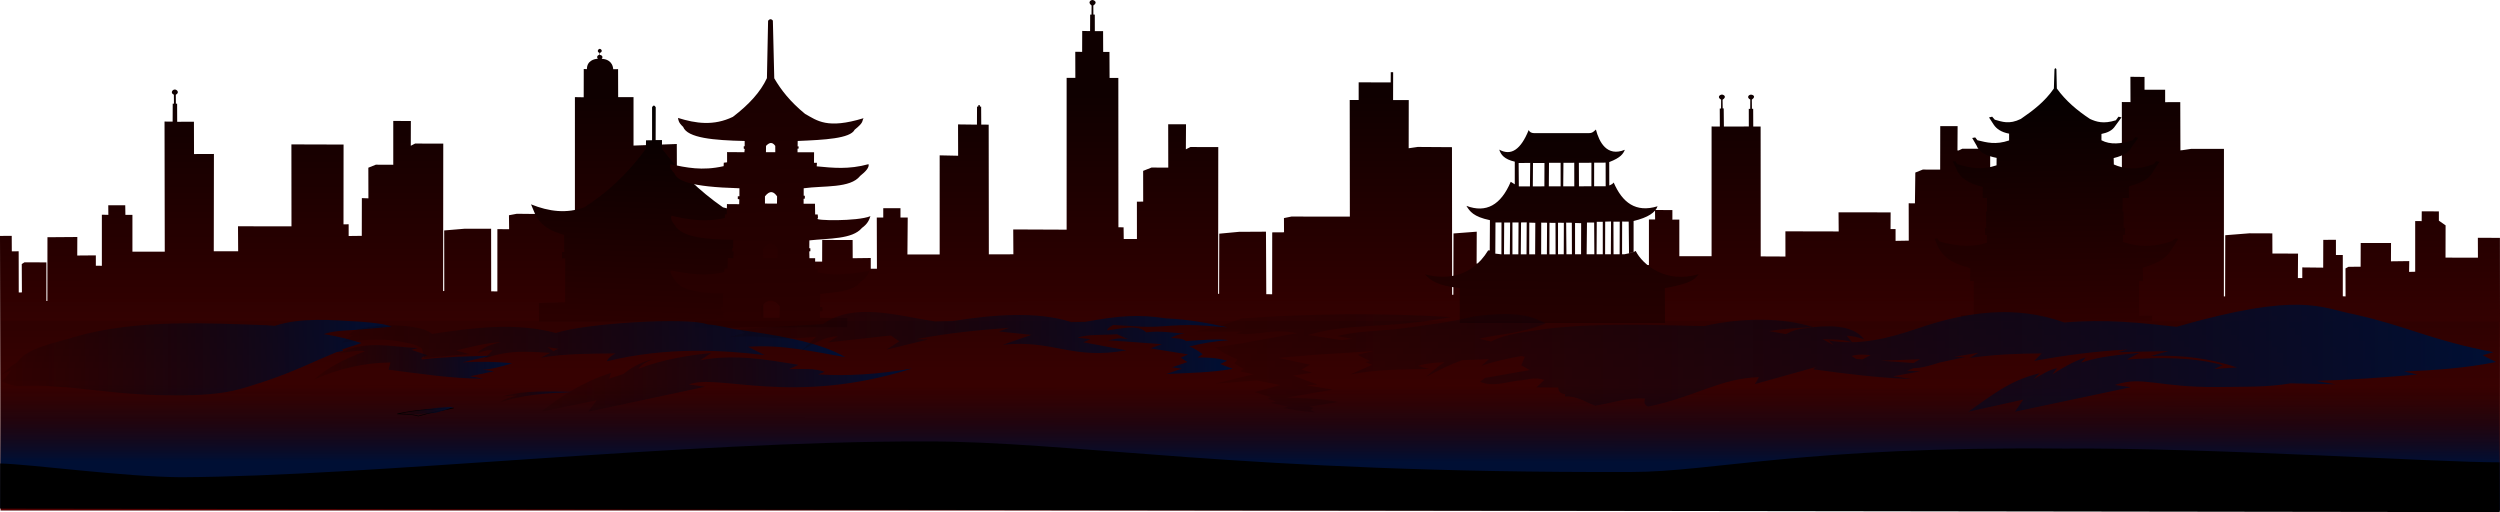 <?xml version="1.0" encoding="UTF-8" standalone="no"?>
<!-- Created with Inkscape (http://www.inkscape.org/) -->

<svg
   xmlns:osb="http://www.openswatchbook.org/uri/2009/osb"
   xmlns:dc="http://purl.org/dc/elements/1.1/"
   xmlns:cc="http://creativecommons.org/ns#"
   xmlns:rdf="http://www.w3.org/1999/02/22-rdf-syntax-ns#"
   xmlns:svg="http://www.w3.org/2000/svg"
   xmlns="http://www.w3.org/2000/svg"
   xmlns:xlink="http://www.w3.org/1999/xlink"
   xmlns:sodipodi="http://sodipodi.sourceforge.net/DTD/sodipodi-0.dtd"
   xmlns:inkscape="http://www.inkscape.org/namespaces/inkscape"
   width="1082.241mm"
   height="221.71mm"
   viewBox="0 0 1082.241 221.71"
   version="1.1"
   id="svg1533"
   inkscape:version="0.92.4 5da689c313, 2019-01-14"
   sodipodi:docname="foreground.01.svg"
   inkscape:export-filename="/home/james/dev/a-d.github.io/2020/images/foreground.01.png"
   inkscape:export-xdpi="100.13"
   inkscape:export-ydpi="100.13">
  <defs
     id="defs1527">
    <linearGradient
       inkscape:collect="always"
       id="linearGradient7112">
      <stop
         style="stop-color:#0c0000;stop-opacity:0.125"
         offset="0"
         id="stop7108" />
      <stop
         style="stop-color:#000f34;stop-opacity:1"
         offset="1"
         id="stop7110" />
    </linearGradient>
    <linearGradient
       id="linearGradient7094"
       inkscape:collect="always">
      <stop
         id="stop7090"
         offset="0"
         style="stop-color:#000000;stop-opacity:1" />
      <stop
         id="stop7092"
         offset="1"
         style="stop-color:#460000;stop-opacity:1" />
    </linearGradient>
    <linearGradient
       id="linearGradient7088"
       inkscape:collect="always">
      <stop
         id="stop7084"
         offset="0"
         style="stop-color:#0c0000;stop-opacity:1" />
      <stop
         id="stop7086"
         offset="1"
         style="stop-color:#3d0000;stop-opacity:1" />
    </linearGradient>
    <linearGradient
       id="linearGradient7076"
       inkscape:collect="always">
      <stop
         id="stop7072"
         offset="0"
         style="stop-color:#150000;stop-opacity:1" />
      <stop
         id="stop7074"
         offset="1"
         style="stop-color:#2a0000;stop-opacity:1" />
    </linearGradient>
    <linearGradient
       id="linearGradient7064"
       inkscape:collect="always">
      <stop
         id="stop7060"
         offset="0"
         style="stop-color:#510101;stop-opacity:1" />
      <stop
         id="stop7062"
         offset="1"
         style="stop-color:#0f0000;stop-opacity:1" />
    </linearGradient>
    <linearGradient
       inkscape:collect="always"
       id="gradient">
      <stop
         style="stop-color:#030000;stop-opacity:1"
         offset="0"
         id="stop7040" />
      <stop
         style="stop-color:#2a0000;stop-opacity:1"
         offset="1"
         id="stop7042" />
    </linearGradient>
    <linearGradient
       id="linearGradient6886"
       osb:paint="solid">
      <stop
         style="stop-color:#ff0000;stop-opacity:1;"
         offset="0"
         id="stop6884" />
    </linearGradient>
    <linearGradient
       inkscape:collect="always"
       xlink:href="#linearGradient7094"
       id="linearGradient6998"
       x1="355.978"
       y1="50.015"
       x2="358.708"
       y2="216.926"
       gradientUnits="userSpaceOnUse"
       gradientTransform="translate(0,2.117)" />
    <linearGradient
       inkscape:collect="always"
       xlink:href="#gradient"
       id="linearGradient7000"
       x1="-251.121"
       y1="68.575"
       x2="-254.492"
       y2="160.699"
       gradientUnits="userSpaceOnUse" />
    <linearGradient
       inkscape:collect="always"
       xlink:href="#linearGradient7088"
       id="linearGradient7002"
       x1="128.356"
       y1="78.636"
       x2="126.778"
       y2="234.442"
       gradientUnits="userSpaceOnUse"
       gradientTransform="matrix(1,0,0,1.057,-3.3333333e-8,-4.699)" />
    <linearGradient
       inkscape:collect="always"
       xlink:href="#linearGradient7076"
       id="linearGradient7004"
       x1="-198.835"
       y1="31.065"
       x2="-195.959"
       y2="159.973"
       gradientUnits="userSpaceOnUse" />
    <linearGradient
       inkscape:collect="always"
       xlink:href="#linearGradient7064"
       id="linearGradient7052"
       x1="212.195"
       y1="241.675"
       x2="212.028"
       y2="63.089"
       gradientUnits="userSpaceOnUse" />
    <linearGradient
       inkscape:collect="always"
       xlink:href="#linearGradient7112"
       id="linearGradient7106"
       x1="-172.782"
       y1="204.49"
       x2="-172.794"
       y2="228.22"
       gradientUnits="userSpaceOnUse"
       gradientTransform="matrix(1,0,0,1.414,0,-100.639)" />
    <linearGradient
       inkscape:collect="always"
       xlink:href="#linearGradient7112"
       id="linearGradient7164"
       x1="-533.088"
       y1="176.958"
       x2="-363.802"
       y2="176.958"
       gradientUnits="userSpaceOnUse" />
    <linearGradient
       inkscape:collect="always"
       xlink:href="#linearGradient7112"
       id="linearGradient7166"
       x1="-397.442"
       y1="178.995"
       x2="-311.736"
       y2="178.995"
       gradientUnits="userSpaceOnUse" />
    <linearGradient
       inkscape:collect="always"
       xlink:href="#linearGradient7112"
       id="linearGradient7168"
       x1="-385.441"
       y1="169.862"
       x2="-167.491"
       y2="169.862"
       gradientUnits="userSpaceOnUse" />
    <linearGradient
       inkscape:collect="always"
       xlink:href="#linearGradient7112"
       id="linearGradient7170"
       x1="-317.227"
       y1="194.065"
       x2="-285.845"
       y2="194.065"
       gradientUnits="userSpaceOnUse" />
    <linearGradient
       inkscape:collect="always"
       xlink:href="#linearGradient7112"
       id="linearGradient7172"
       x1="-299.208"
       y1="187.62"
       x2="-138.579"
       y2="187.62"
       gradientUnits="userSpaceOnUse" />
    <linearGradient
       inkscape:collect="always"
       xlink:href="#linearGradient7112"
       id="linearGradient7174"
       x1="-360.947"
       y1="199.932"
       x2="-337.027"
       y2="199.932"
       gradientUnits="userSpaceOnUse" />
    <linearGradient
       inkscape:collect="always"
       xlink:href="#linearGradient7112"
       id="linearGradient7176"
       x1="-16.036"
       y1="177.352"
       x2="547.101"
       y2="177.352"
       gradientUnits="userSpaceOnUse" />
    <linearGradient
       inkscape:collect="always"
       xlink:href="#linearGradient7112"
       id="linearGradient7178"
       x1="-218.092"
       y1="170.624"
       x2="0.189"
       y2="170.624"
       gradientUnits="userSpaceOnUse" />
  </defs>
  <sodipodi:namedview
     id="base"
     pagecolor="#ffffff"
     bordercolor="#666666"
     borderopacity="1.0"
     inkscape:pageopacity="0.0"
     inkscape:pageshadow="2"
     inkscape:zoom="0.49497474"
     inkscape:cx="579.67085"
     inkscape:cy="220.92212"
     inkscape:document-units="mm"
     inkscape:current-layer="layer7"
     showgrid="false"
     showborder="true"
     inkscape:pagecheckerboard="true"
     showguides="false"
     inkscape:guide-bbox="true"
     inkscape:window-width="1080"
     inkscape:window-height="1864"
     inkscape:window-x="0"
     inkscape:window-y="0"
     inkscape:window-maximized="1">
    <sodipodi:guide
       position="9.245,86.141"
       orientation="0,1"
       id="guide2089"
       inkscape:locked="false" />
    <sodipodi:guide
       position="21.718,0.718"
       orientation="0,1"
       id="guide2091"
       inkscape:locked="false" />
  </sodipodi:namedview>
  <g
     inkscape:groupmode="layer"
     id="layer2"
     inkscape:label="FG1"
     style="display:inline"
     transform="translate(533.403,-22.147)">
    <path
       style="fill:url(#linearGradient7052);fill-opacity:1;stroke:none;stroke-width:0.265px;stroke-linecap:butt;stroke-linejoin:miter;stroke-opacity:1"
       d="m -533.336,157.716 -0.067,-33.439 5.078,-0.033 0.033,6.715 2.973,-0.033 0.033,17.84 1.37,-0.033 -0.067,-12.261 1.169,-0.768 9.488,0.033 v 16.704 h 0.434 l 0.033,-27.596 12.929,-0.1 -0.033,8.018 8.051,-0.067 v 4.477 l 2.606,0.033 V 115.09 l 2.806,0.067 -0.033,-4.143 h 7.35 l 0.067,4.143 h 3.04 v 15.936 h 13.998 l -0.1,-56.327 3.508,0.033 0.033,-7.784 h 0.535 l -0.033,-3.875 c -1.603,-0.692 -0.72,-2.192 0.367,-2.247 0.993,-0.011 2.215,1.323 0.468,2.272 l 0.033,3.884 0.535,-0.033 0.033,7.851 7.25,-0.033 0.033,13.998 8.619,-0.033 -0.067,42.128 h 10.557 l -0.067,-10.824 23.152,0.033 -0.033,-35.48 22.584,0.067 -0.033,34.545 2.238,-0.033 v 5.078 l 5.679,-0.067 0.033,-16.337 2.84,0.1 -0.033,-13.263 3.241,-1.303 7.55,0.033 v -18.976 l 7.617,0.033 -0.033,10.724 1.871,-0.969 12.194,0.033 -0.067,63.844 0.501,-0.067 -0.033,-26.192 8.753,-0.735 h 11.559 l 0.033,27.094 2.673,0.033 V 121.337 l 5.078,0.033 -0.067,-6.047 3.408,-0.635 25.144,0.268 V 64.19 l 3.803,0.071 0.024,-12.237 1.37,0.047 c -0.017,-3.655 3.192,-4.432 4.761,-4.488 -0.686,-0.621 -0.224,-1.672 0.697,-1.662 l 0.002,-0.855 c -1.394,-0.549 -0.524,-1.76 0.092,-1.77 0.594,0.009 1.59,1.081 0.083,1.772 l 0.035,0.886 c 0.736,-0.004 1.521,0.825 0.721,1.677 1.819,-8.68e-4 4.706,0.857 4.997,4.484 l 2.105,-0.033 0.033,12.127 6.65,-0.018 V 85.168 l 18.733,-0.685 0.141,43.736 h 23.787 l 3.007,-4.61 21.382,0.2 0.067,6.682 3.074,0.067 0.134,13.297 h 1.203 l -0.067,-7.55 1.47,-0.935 8.72,0.033 0.033,-9.388 13.163,0.033 0.033,7.884 7.818,-0.1 v 4.644 h 2.673 l -0.067,-22.15 h 2.806 v -4.042 h 7.45 v 4.042 h 3.14 l -0.134,15.969 h 13.965 V 89.398 l 7.985,0.167 -0.033,-13.564 8.185,0.1 0.033,-7.818 0.541,-0.007 -0.012,-0.591 h 0.721 v 0.591 l 0.532,0.024 0.047,7.796 3.216,0.005 0.067,56.16 10.624,-0.033 -0.067,-10.758 23.119,0.1 V 55.856 h 3.775 l -0.033,-11.292 2.973,0.033 0.033,-9.054 3.408,0.067 0.037,-7.139 0.581,-0.011 0.033,-3.926 c -1.885,-1.43 -0.339,-2.363 0.351,-2.389 0.646,0.006 2.561,0.967 0.401,2.389 l 0.017,3.909 0.618,0.033 0.017,7.149 h 3.575 l 0.033,9.004 h 2.723 l 0.05,11.259 h 3.792 l 0.033,64.646 2.238,0.017 0.067,5.061 5.713,-0.017 -0.017,-16.153 2.723,-0.017 -0.017,-13.313 3.625,-1.437 7.25,0.033 -0.033,-18.776 h 7.717 l -0.067,10.858 1.971,-1.002 12.061,0.033 -0.067,63.543 0.434,-0.033 0.067,-26.025 8.519,-0.802 11.693,-0.067 0.134,27.061 2.539,0.033 0.033,-26.794 5.112,-0.033 -0.033,-6.147 3.241,-0.668 25.29,0.033 -0.063,-50.483 h 3.874 v -7.654 l 13.862,0.039 0.033,-4.443 1.036,0.033 -0.033,12.061 h 6.782 l -0.033,20.847 3.909,-0.568 14.833,0.1 0.067,63.911 0.535,-0.033 0.067,-26.527 10.056,-0.768 -0.061,13.83 54.829,0.28 19.767,0.356 v -19.745 h 2.673 l -0.033,-4.109 7.517,0.033 v 4.143 l 3.007,-0.033 v 15.869 H 207.535 V 76.904 l 3.575,0.033 -0.033,-7.818 h 0.551 l 0.033,-3.825 c -1.842,-1.074 -0.632,-2.158 0.367,-2.205 0.878,0.061 2.186,0.983 0.267,2.238 l 0.05,3.758 h 0.434 l 0.084,7.851 10.791,-0.033 -0.017,-7.617 h 0.618 l 0.033,-4.026 c -1.723,-0.915 -0.724,-2.122 0.284,-2.138 0.939,0.002 2.296,0.831 0.384,2.155 l 0.05,3.959 h 0.535 l 0.033,7.701 3.191,-0.017 0.033,56.227 10.707,0.05 -0.017,-10.908 23.069,0.05 -0.067,-8.285 22.551,0.033 -0.033,7.216 h 2.172 v 5.112 l 5.713,-0.1 -0.033,-16.17 2.706,0.033 0.167,-13.33 3.241,-1.303 7.517,0.033 0.033,-18.843 h 7.517 l -0.067,10.557 h 0.501 l 1.604,-0.768 h 12.061 v 63.677 h 0.468 v -26.126 l 8.252,-0.735 12.027,-0.033 -0.033,27.094 h 2.673 V 123.642 h 5.078 l 0.1,-6.147 3.575,-0.635 24.889,0.067 -0.033,-50.614 3.742,0.033 -0.033,-10.958 6.114,0.067 V 61.001 h 8.92 v 5.379 l 6.548,-0.033 0.067,20.88 0.835,-0.067 3.809,-0.568 h 14.199 l -0.033,63.877 h 0.535 l 0.067,-26.493 10.49,-0.835 9.889,0.033 0.033,8.72 11.092,0.033 -0.067,10.591 h 1.904 v -4.61 l 9.054,0.1 0.033,-12.027 5.479,-0.033 v 6.582 h 2.973 v 17.874 l 1.203,0.067 -0.033,-12.127 1.303,-0.702 5.245,-0.033 0.033,-10.256 h 13.13 l -0.033,7.918 7.918,-0.1 -0.067,4.677 2.639,-0.067 v -21.95 l 2.806,0.033 0.033,-4.243 7.417,0.033 v 4.009 l 2.907,2.038 -0.033,13.965 14.032,0.033 -0.033,-8.619 9.555,0.033 0.033,32.603 -0.04,85.423 h -1081.967 z"
       id="path2096"
       inkscape:connector-curvature="0"
       sodipodi:nodetypes="ccccccccccccccccccccccccccccccccccccccccccccccccccccccccccccccccccccccccccccccccccccccccccccccccccccccccccccccccccccccccccccccccccccccccccccccccccccccccccccccccccccccccccccccccccccccccccccccccccccccccccccccccccccccccccccccccccccccccccccccccccccccccccccccccccccccccccccccccccccccccccccccccccccccccccccccccc" />
  </g>
  <g
     inkscape:groupmode="layer"
     id="layer3"
     inkscape:label="FG2"
     style="display:inline"
     transform="translate(533.403,-22.147)">
    <path
       style="fill:url(#linearGradient6998);fill-opacity:1;fill-rule:nonzero;stroke:none;stroke-width:0.206px;stroke-linecap:butt;stroke-linejoin:miter;stroke-opacity:1"
       d="m 315.398,161.054 82.861,-0.041 v -2.285 l -5.665,0.061 v -14.89 l 1.71,-0.058 -0.053,-5.829 c 4.927,-1.465 9.719,-3.155 12.548,-8.096 l 2.796,-4.326 -1.247,-0.286 -1.398,1.143 c -8.844,3.158 -15.48,2.454 -21.348,0.408 v -2.979 l 0.907,-0.122 0.076,-2.898 -0.68,-0.041 -0.038,-7.101 h -0.416 l 0.038,-5.877 h 2.72 l -0.038,-4.979 c 4.231,-1.291 8.466,-2.576 10.542,-6.57 l 2.683,-4.081 -1.398,-0.326 -1.058,1.306 c -7.831,2.873 -12.936,2.043 -17.267,0.163 l -0.076,-2.775 c 4.723,-1.138 6.918,-2.85 7.821,-4.856 l 2.758,-3.877 -1.209,-0.326 -1.171,1.388 c -4.963,1.5 -9.628,2.033 -13.489,-0.041 v -2.734 c 2.531,-0.502 4.693,-1.45 5.97,-3.469 l 2.72,-3.714 -1.322,-0.286 -1.134,1.551 c -5.291,1.667 -8.376,0.712 -11.184,-0.571 C 365.706,69.932 360.737,65.684 356.998,60.457 l -0.189,-8.325 c -0.319,-0.713 -0.583,-0.49 -0.831,0 l -0.264,8.325 c -3.957,5.751 -9.074,9.574 -14.32,13.182 -5.055,2.478 -8.049,1.205 -11.26,0.326 l -1.134,-1.306 -1.36,0.326 2.04,3.142 c 1.173,1.777 3.285,3.27 6.65,3.877 v 2.938 c -5.845,1.999 -9.729,0.877 -13.716,-0.082 l -0.945,-1.224 -1.322,0.245 1.965,3.387 c 1.251,3.223 4.78,4.432 8.615,5.224 l -0.038,3.224 c -6.309,2.17 -11.675,1.102 -16.89,-0.49 l -0.945,-1.265 -1.134,0.082 1.587,3.224 c 1.348,3.759 5.227,6.321 11.411,7.795 l -0.038,4.734 1.851,0.041 v 5.877 h -0.378 l 0.076,7.101 h -0.529 l 0.038,3.061 0.756,-0.041 v 3.428 c -5.763,1.863 -12.562,1.701 -20.441,-0.571 l -0.945,-1.347 -1.285,0.122 1.285,2.979 c 3.001,6.481 8.581,8.215 14.245,9.794 l -0.075,5.55 h 1.549 l -0.038,14.773 -5.479,0.041 z"
       id="path6763"
       inkscape:connector-curvature="0"
       sodipodi:nodetypes="ccccccccccccccccccccccccccccccccccccccccccccccccccccccccccccccccccccccccccccccc" />
    <path
       style="fill:url(#linearGradient7000);fill-opacity:1;fill-rule:nonzero;stroke:none;stroke-width:0.207px;stroke-linecap:butt;stroke-linejoin:miter;stroke-opacity:1"
       d="m -300.13,153.304 0.055,8.017 h 97.132 v -8.074 h -10.659 l -0.055,-19.447 h 1.476 v -2.331 l -1.203,-0.057 -0.055,-7.221 c 5.283,-1.95 10.872,-1.847 15.086,-10.974 l 1.312,-2.843 c -9.583,4.423 -16.658,3.35 -23.395,1.535 -10.381,-7.247 -19.111,-15.754 -26.401,-25.36 l 0.005,-3.78 h -2.744 l 0.039,-14.193 c -0.449,-0.739 -0.931,-1.17 -1.585,0 v 14.274 l -2.628,0.04 -0.039,3.659 c -8.162,11.215 -17.137,19.238 -26.61,25.304 -7.707,2.866 -15.414,1.876 -23.121,-1.251 l 1.203,2.9 c 2.596,6.65 7.734,8.769 13.173,10.349 v 7.392 h -0.984 v 2.729 h 1.421 l -0.055,19.049 z"
       id="path6788"
       inkscape:connector-curvature="0"
       sodipodi:nodetypes="ccccccccccccccccccccccccccccccc" />
    <path
       style="fill:url(#linearGradient7002);fill-opacity:1;fill-rule:nonzero;stroke:none;stroke-width:0.205px;stroke-linecap:butt;stroke-linejoin:miter;stroke-opacity:1"
       d="m 98.535,161.959 -0.039,-15.133 c -9.678,-0.956 -12.699,-3.363 -15.027,-5.92 7.955,2.105 19.753,2.086 27.336,-10.35 h 0.699 l 0.078,-13.095 c -7.157,-1.495 -8.75,-3.832 -10.173,-6.195 8.529,3.215 14.899,-0.337 19.182,-10.429 l 1.747,1.098 v -9.801 c -4.535,-1.038 -6.033,-3.002 -6.718,-5.214 5.178,2.9 9.388,-0.138 12.736,-8.473 0.384,0.85 1.135,1.294 2.251,1.331 h 23.723 c 1.66,0.054 2.306,-0.832 3.13,-1.552 1.408,5.429 4.758,11.953 12.52,8.76 -0.694,1.696 -1.741,3.409 -6.754,5.323 l 0.01,4.38 0.013,5.822 -1.56,0.333 -0.016,-10.293 -4.97,0.016 -0.019,10.546 h -1.184 l 0.019,-10.507 -5.436,0.02 0.039,10.468 -2.019,0.02 -0.019,-10.507 -4.679,0.02 -0.097,10.468 -1.126,-0.02 V 92.624 h -5.028 l -0.078,10.409 -1.922,0.02 0.039,-10.35 h -4.97 l -0.078,10.331 h -1.243 l 0.116,-10.37 -5.009,0.059 0.078,10.115 37.568,-0.059 c 1.378,-0.22 2.694,-0.533 3.495,-1.627 3.747,8.684 9.552,13.186 19.001,10.285 -0.922,2.667 -4.076,4.858 -10.379,6.376 v 13.418 l -1.977,0.554 -0.141,-13.696 -2.835,-0.039 -0.039,14.271 h -1.048 l 0.039,-14.232 h -2.718 l 0.039,14.467 -1.165,-0.039 0.078,-14.506 -2.524,0.079 -0.039,14.428 h -1.01 v -14.349 h -2.602 l -0.078,14.388 h -0.971 l -0.078,-14.075 H 153.595 l -0.155,13.996 h -2.407 l 0.039,-13.722 -2.64,-0.078 v 13.84 h -1.359 l -0.039,-13.957 -2.446,-0.039 0.116,14.036 -1.165,-0.039 0.039,-13.918 -2.524,-0.039 v 13.918 l -1.048,-0.039 -0.039,-13.8 -2.602,-0.039 -0.039,13.84 h -1.087 l 0.078,-13.879 -2.524,-0.039 -0.039,13.957 -2.602,-0.039 0.078,-13.84 -2.602,-0.078 -0.039,13.996 -1.165,-0.039 0.078,-14.075 -2.446,0.039 -0.116,14.232 -1.048,-0.039 0.078,-14.192 h -2.64 v 14.114 l -1.126,-0.078 0.116,-13.996 h -2.563 l -0.078,13.879 -1.126,-0.078 0.039,-13.84 h -2.602 l -0.078,13.487 2.64,0.314 53.274,-0.039 c 1.707,-0.404 3.682,-0.573 4.854,-1.451 2.932,5.876 12.841,14.337 27.297,10.076 -1.671,1.968 -2.645,3.926 -14.678,6.038 l 0.078,15.133 z"
       id="path6790"
       inkscape:connector-curvature="0"
       sodipodi:nodetypes="ccccccccccccccccccccccccccccccccccccccccccccccccccccccccccccccccccccccccccccccccccccccccccccccccccccccccccccccccccc" />
    <path
       style="fill:url(#linearGradient7004);fill-opacity:1;fill-rule:nonzero;stroke:none;stroke-width:0.233px;stroke-linecap:butt;stroke-linejoin:miter;stroke-opacity:1"
       d="m -232.636,163.966 0.101,-4.032 12.209,0.117 0.05,-3.249 h -1.11 l 0.05,-1.722 h 0.959 v -5.95 c -11.435,0.102 -18.799,-1.747 -21.088,-6.028 -0.868,-1.202 -1.846,-2.36 -1.715,-3.954 7.926,1.664 15.782,2.696 23.308,0.744 l 0.101,-1.527 h 1.312 l 0.151,-4.541 2.371,0.157 0.101,-2.975 -0.605,-0.039 0.05,-1.448 h 0.353 l 0.05,-3.562 c -11.678,-0.16 -22.229,-0.992 -25.276,-6.303 -1.465,-1.782 -1.965,-3.164 -1.413,-4.11 7.431,1.735 14.96,2.918 23.056,0.94 l 0.05,-1.488 0.757,-0.078 0.101,-4.423 5.297,0.039 0.05,-2.114 -0.656,-0.117 v -1.174 l 0.706,-0.039 v -3.445 c -21.884,-0.612 -26.947,-3.33 -28.175,-6.527 -1.008,-1.107 -2.136,-2.162 -1.712,-3.875 6.892,1.405 13.67,2.975 23.045,0.83 l 0.071,-1.495 1.427,-0.166 v -4.429 l 7.491,0.055 0.143,-1.384 -0.424,-0.195 v -0.979 l 0.404,-0.039 v -2.27 c -13.285,-0.286 -24.791,-1.279 -26.638,-6.107 -2,-1.85 -2.045,-2.834 -2.22,-3.875 7.656,2.391 15.44,3.553 23.762,-0.47 6.81,-5.192 11.955,-10.728 14.731,-16.754 l 0.504,-24.858 c 0.659,-0.769 1.342,-0.937 2.068,-0.039 l 0.605,24.975 c 2.933,5.038 6.901,10.138 13.319,15.384 5.301,2.972 9.624,6.675 25.326,1.879 -0.804,1.385 0.259,1.696 -3.834,4.972 -1.884,3.853 -13.178,4.405 -24.667,4.889 l -0.036,2.353 h 0.428 v 0.941 l -0.464,0.055 v 1.716 l -9.632,0.028 V 85.295 c -1.447,-2.007 -2.737,-1.28 -3.995,0 l -0.036,2.727 20.833,0.041 -0.036,4.567 h 1.284 l -0.107,1.522 c 6.94,0.653 13.8,1.448 22.439,-0.941 0.385,1.403 -1.21,3.171 -3.639,5.093 -4.259,5.449 -15.688,4.131 -24.436,5.342 v 3.211 l 0.499,0.028 v 1.218 l -0.535,0.111 v 2.491 l -11.523,-0.332 0.036,-3.239 c -1.427,-2.052 -3.059,-2.795 -5.244,0 v 3.128 l 21.654,0.083 0.071,4.65 h 1.106 c 0,0 0.248,1.603 0,1.716 -2.092,0.954 17.166,1.343 22.831,-0.997 -0.537,1.707 -1.314,3.414 -3.71,5.121 -4.113,4.937 -14.222,4.423 -22.724,5.37 l -0.036,3.377 0.464,0.055 v 1.246 l -0.464,0.083 0.071,3.266 -13.806,-0.194 0.071,-4.318 c -2.011,-2.824 -4.113,-2.869 -6.314,0.138 l 0.036,3.905 22.474,0.164 v 4.706 h 1.249 l -0.143,1.412 c 4.665,1.028 10.581,1.495 22.403,-0.692 -0.349,1.348 -1.101,2.801 -3.71,4.733 -3.322,4.365 -10.823,4.464 -17.587,5.315 l -0.092,5.677 h 1.009 l 0.101,1.801 -1.211,0.078 0.101,3.093 -17.557,-0.078 0.151,-5.167 c -2.43,-3.448 -5.642,-3.209 -8.122,0.157 l -0.051,4.658 37.384,0.117 v 4.071 z"
       id="path6794"
       inkscape:connector-curvature="0"
       sodipodi:nodetypes="cccccccccccccccccccccccccccccccccccccccccccccccccccccccccccccccccccccccccccccccccccsccccccccccccccccccccccccccccccc" />
  </g>
  <g
     inkscape:groupmode="layer"
     id="layer4"
     inkscape:label="FG3"
     style="display:inline"
     transform="translate(533.403,-22.147)">
    <path
       style="fill:url(#linearGradient7106);fill-opacity:1;stroke:none;stroke-width:0.315px;stroke-linecap:butt;stroke-linejoin:miter;stroke-opacity:1"
       d="m -532.946,160.97 -0.378,81.046 1082.122,1.122 -0.282,-81.807 z"
       id="path7098"
       inkscape:connector-curvature="0"
       sodipodi:nodetypes="ccccc" />
    <path
       style="fill:#000000;fill-opacity:1;stroke:none;stroke-width:0.265px;stroke-linecap:butt;stroke-linejoin:miter;stroke-opacity:1"
       d="m 548.671,222.28 c -26.58,0.116 -125.513,-6.446 -188.926,-5.947 -112.05,-1.057 -151.747,10.103 -187.01,10.137 -169.949,0.541 -241.441,-13.359 -306.161,-13.229 -105.246,-0.135 -238.994,15.087 -321.658,15.497 -25.032,-0.192 -65.155,-5.654 -78.241,-5.953 v 19.56 l 1082.051,1.512 z"
       id="path7096"
       inkscape:connector-curvature="0"
       sodipodi:nodetypes="ccccccccc" />
    <path
       style="fill:none;stroke:#000000;stroke-width:0.265px;stroke-linecap:butt;stroke-linejoin:miter;stroke-opacity:1"
       d="m -361.415,201.318 c 8.906,-1.977 16.566,-2.087 24.455,-2.539 -5.103,1.129 -9.949,1.871 -15.368,3.474 -2.536,-0.85 -5.895,-0.802 -9.087,-0.935 z"
       id="path7119"
       inkscape:connector-curvature="0"
       sodipodi:nodetypes="cccc" />
  </g>
  <g
     inkscape:groupmode="layer"
     id="layer7"
     inkscape:label="FG4"
     style="display:inline"
     transform="translate(533.403,-22.147)">
    <path
       style="fill:url(#linearGradient7164);fill-opacity:1;stroke:none;stroke-width:0.265px;stroke-linecap:butt;stroke-linejoin:miter;stroke-opacity:1"
       d="m -528.793,182.475 -4.295,2.077 c 2.182,-1.953 4.444,-3.906 7.371,-5.859 4.295,-6.051 16.019,-8.017 24.238,-10.583 27.301,-8.093 59.62,-5.926 83.06,-5.197 l 3.969,0.283 c 11.712,-3.738 24.375,-2.528 36.947,-1.795 5.544,0.421 10.71,0.96 13.702,2.173 l -16.253,1.417 c -4.82,0.247 -9.628,0.504 -13.229,1.795 5.449,0.854 10.898,2.129 16.347,3.874 l -8.41,2.74 0.472,0.661 -2.74,0.472 c -10.176,4.161 -18.142,8.322 -30.529,12.483 -10.332,3.176 -15.811,6.35 -39.289,6.281 -18.9,0.066 -31.91,-2.077 -46.906,-3.474 -7.316,-0.199 -5.627,-1.074 -21.947,-0.598 -3.317,-0.521 -4.661,-1.261 -6.471,-1.949 1.76,-1.434 2.992,-3.065 3.962,-4.803 z"
       id="path7115"
       inkscape:connector-curvature="0"
       sodipodi:nodetypes="cccccccccccccccccccc" />
    <path
       style="fill:url(#linearGradient7166);fill-opacity:1;stroke:none;stroke-width:0.265px;stroke-linecap:butt;stroke-linejoin:miter;stroke-opacity:1"
       d="m -375.378,174.205 c -9.366,3.47 -16.856,7.508 -22.064,12.237 11.282,-4.965 22.295,-7.319 33.073,-7.371 l -0.85,3.118 c 13.764,1.759 27.606,3.913 41.01,3.874 l -5.764,-1.039 10.489,-2.173 -5.008,-0.661 c 3.633,-0.139 8.129,-1.357 12.757,-2.74 -6.329,-0.774 -13.612,-0.831 -21.45,-0.472 l 12.379,-2.835 c -9.671,0.285 -19.109,0.362 -29.86,1.606 0,0 -1.581,-0.733 2.362,-1.795 l -6.993,-2.362 2.74,-0.756 c -11.009,-0.407 -21.862,-3.702 -34.207,2.173 3.849,-0.328 8.431,-1.48 11.387,-0.803 z"
       id="path7117"
       inkscape:connector-curvature="0"
       sodipodi:nodetypes="ccccccccccccccccc" />
    <path
       style="display:inline;fill:url(#linearGradient7168);fill-opacity:1;stroke:none;stroke-width:0.265px;stroke-linecap:butt;stroke-linejoin:miter;stroke-opacity:1"
       d="m -346.321,166.693 c -6.31,-5.341 -32.744,-4.694 -36.097,0.472 l 2.032,0.331 c -2.763,0.604 -3.601,1.929 -5.055,3.024 7.985,-1.098 15.963,-2.021 23.86,-0.756 4.014,0.711 8.138,1.333 10.772,3.166 l 1.087,4.158 19.419,-1.654 -5.622,-1.559 c 6.928,-1.763 13.749,-3.404 19.277,-3.591 -4.285,0.965 -7.955,2.34 -10.111,4.725 2.364,-0.802 4.725,-1.597 6.567,-1.181 l -3.685,3.638 c 12.075,-4.553 21.225,-2.695 31.136,-2.504 l -3.591,-2.504 4.63,0.661 -7.654,3.874 c 10.804,-1.809 21.608,-1.759 32.411,-1.843 -1.721,0.865 -3.124,1.915 -3.78,3.402 25.977,-6.358 50.289,-4.856 68.272,-2.693 l -7.134,-3.591 c 15.178,-1.049 28.436,2.168 42.097,4.488 -11.761,-6.866 -30.156,-9.543 -48.523,-12.237 0,0 -7.965,-1.85 -11.022,-1.917 -8.211,-3.246 -53.439,-0.518 -65.707,3.712 -17.537,-4.715 -35.548,-2.312 -53.578,0.378 z"
       id="path7121"
       inkscape:connector-curvature="0"
       sodipodi:nodetypes="cccccccccccccccccccccccccc" />
    <path
       style="fill:url(#linearGradient7170);fill-opacity:1;stroke:none;stroke-width:0.265px;stroke-linecap:butt;stroke-linejoin:miter;stroke-opacity:1"
       d="m -317.227,196.515 c 9.181,-3.449 20.844,-4.2 31.383,-4.685 -9.739,-0.24 -20.036,-0.782 -30.014,1.848 l 6.227,-0.238 c -3.035,0.705 -5.926,1.502 -7.596,3.075 z"
       id="path7125"
       inkscape:connector-curvature="0"
       sodipodi:nodetypes="ccccc" />
    <path
       style="fill:url(#linearGradient7172);fill-opacity:1;stroke:none;stroke-width:0.265px;stroke-linecap:butt;stroke-linejoin:miter;stroke-opacity:1"
       d="m -268.873,183.544 c -12.812,4.147 -21.878,10.327 -30.335,16.838 l 24.054,-4.944 -3.608,4.944 50.648,-10.824 -7.083,-0.935 c 12.265,-5.073 44.522,9.567 96.618,-6.949 -14.815,2.575 -28.304,3.349 -40.625,2.539 l 2.806,-1.069 c -4.113,-1.662 -9.901,-1.232 -15.368,-1.203 l 4.009,-1.871 c -13.9,-2.271 -27.77,-4.755 -42.362,-2.005 l 4.677,-3.207 c -10.422,1.257 -20.869,2.807 -31.539,6.918 1.141,-1.975 4.311,-3.406 6.817,-4.513 -5.125,1.699 -8.554,2.916 -13.363,6.784 l -6.147,2.005 z"
       id="path7127"
       inkscape:connector-curvature="0"
       sodipodi:nodetypes="cccccccccccccccccc" />
    <path
       style="fill:url(#linearGradient7174);fill-opacity:1;stroke:none;stroke-width:0.265px;stroke-linecap:butt;stroke-linejoin:miter;stroke-opacity:1"
       d="m -360.947,201.318 c 4.937,0.48 10.612,-0.149 16.036,-0.401 l 7.884,-2.539 c -7.73,-0.118 -15.848,1.515 -23.921,2.94 z"
       id="path7129"
       inkscape:connector-curvature="0"
       sodipodi:nodetypes="cccc" />
    <path
       style="fill:url(#linearGradient7176);fill-opacity:1;stroke:none;stroke-width:0.265px;stroke-linecap:butt;stroke-linejoin:miter;stroke-opacity:1"
       d="m 547.101,178.867 -5.746,-2.94 4.677,-1.336 c -27.035,-5.114 -36.832,-11.103 -60.002,-16.303 -14.916,-2.839 -23.168,-10.179 -77.241,5.345 -15.352,-1.733 -30.721,-3.444 -48.509,-1.871 -21.159,-7.66 -42.318,-4.704 -63.477,2.539 -12.743,4.351 -25.526,7.576 -38.62,5.212 l 2.138,2.005 -4.677,-2.539 c 4.514,0.174 9.322,-0.046 12.829,1.47 l -2.405,-2.94 c 3.417,0.095 5.225,0.879 7.484,1.47 -4.051,-5.133 -11.951,-6.304 -22.05,-5.212 -3.775,0.784 -6.643,0.209 -11.769,3.021 l -7.276,-1.323 c 5.985,-0.985 13.061,-1.469 19.045,-1.698 -13.111,-4.247 -30.663,-4.177 -47.204,-0.475 -22.771,-0.442 -45.497,-1.461 -68.508,1.228 -8.255,1.317 -17,1.917 -23.718,5.481 l -5.197,-1.228 c 9.607,-2.205 17.525,-2.065 28.821,-6.615 -5.552,-2.833 -11.257,-5.607 -31.089,-3.024 -10.354,2.545 -21.128,3.834 -31.844,5.292 -9.103,1.071 -18.843,0.973 -27.309,3.213 l 6.615,1.228 -4.583,0.52 -14.694,-2.221 c 19.36,-5.585 32.175,-2.284 62.083,-7.749 -29.999,-1.842 -60.229,-1.569 -90.809,0.567 -10.679,4.139 -14.37,4.319 -20.099,5.653 l 20.312,0.067 -2.539,0.802 c 9.6,1.207 14.941,-2.397 26.393,-0.134 l -22.651,4.143 -12.829,2.071 5.145,3.14 4.544,2.005 -1.47,1.67 4.143,2.472 c 0,0 -1.67,0.802 -1.203,1.069 0.468,0.267 5.379,1.203 5.379,1.203 l -16.47,4.076 18.041,-1.403 10.023,2.005 -11.092,3.074 7.016,2.205 -1.27,0.601 3.541,1.27 -2.339,0.535 7.484,1.67 -2.005,0.601 c 4.448,0.83 8.901,1.656 13.965,1.871 l -2.071,-1.002 1.203,-1.002 -1.737,-0.468 12.361,-2.005 c -7.506,-1.493 -15.012,-1.741 -22.517,-1.871 l 20.246,-3.474 -11.292,-1.871 4.61,-0.334 -10.49,-3.875 8.152,-1.27 -4.41,-1.336 3.541,-2.138 -13.764,-2.94 15.969,-1.336 25.457,-1.604 -7.016,1.604 5.412,2.74 -2.005,0.401 2.873,1.203 -9.555,4.209 c 11.21,-2.258 22.691,-2.212 34.144,-2.405 l -4.744,-1.336 c 3.627,-1.173 7.485,-1.42 11.359,-1.604 -2.96,1.891 -5.251,4.165 -7.818,6.281 5.058,-2.623 10.134,-5.207 15.502,-7.149 l 11.626,-0.468 -3.14,2.873 c 5.708,-1.98 11.469,-3.164 17.239,-4.209 l 1.47,0.334 -1.537,3.675 3.675,2.071 -19.377,3.408 -2.138,1.67 c 5.568,2.33 11.136,0.117 16.704,-0.535 3.67,-0.156 6.748,-1.794 11.092,-0.267 l -3.408,3.207 9.421,0.067 c 0.064,1.896 1.181,2.739 3.007,2.873 l -0.067,1.002 c 5.247,-0.231 8.874,2.417 13.096,4.009 7.205,-1.203 14.331,-3.667 21.649,-3.074 -0.602,1.316 -0.577,2.534 1.203,3.474 20.502,-4.207 31.245,-12.293 48.042,-12.762 l -1.804,3.007 26.326,-7.35 -1.069,0.935 c 14.072,1.961 28.175,3.74 42.496,4.21 l -7.884,-1.203 11.698,-2.079 -5.684,-0.326 7.818,-2.94 -29.734,-2.138 -2.071,-1.27 c 2.91,-0.9 5.552,-0.597 8.219,-0.401 l -5.345,2.806 26.727,-1.002 -6.815,4.009 c 4.588,-0.616 4.622,0.921 15.368,-2.606 l 11.225,-2.405 h -5.078 l 10.557,-1.804 -3.809,2.272 c 10.65,-1.576 20.994,-1.926 31.271,-2.005 l -3.274,3.274 c 13.174,-2.454 26.629,-4.252 40.558,-4.944 l -4.477,1.136 22.05,-0.468 -7.617,2.138 c 14.135,-0.613 26.356,1.276 37.217,4.944 l -9.755,0.668 3.675,-1.67 c -12.887,-3.479 -27.048,-3.427 -41.56,-2.405 l 5.412,-2.873 c -8.506,0.822 -17.049,1.441 -25.19,4.21 l 2.005,-2.272 c -4.961,1.547 -9.721,4.305 -14.433,7.35 l 2.071,-2.673 c -3.408,0.505 -6.815,2.888 -10.223,4.811 l 2.606,-2.606 c -13.072,2.943 -21.495,10.236 -30.87,16.638 l 23.854,-5.279 -3.675,5.279 50.18,-10.624 -6.882,-0.935 c 11.609,-4.154 18.877,1.11 44.3,0.869 10.602,-0.171 21.203,0.218 31.805,-1.604 l 19.243,0.401 -8.285,-1.47 c 14.786,-0.377 29.362,-1.49 43.899,-2.74 l -5.746,-1.336 c 13.325,-0.49 26.609,-1.463 39.756,-4.076 z"
       id="path7131"
       inkscape:connector-curvature="0"
       sodipodi:nodetypes="ccccccccccccccccccccccccccccccccccccccccsccccccccccccccccccccccccccccccccccccccccccccccccccccccccccccccccccccccccccccccccccccccccccccccccccccccc" />
    <path
       style="display:inline;fill:url(#linearGradient7178);fill-opacity:1;stroke:none;stroke-width:0.265px;stroke-linecap:butt;stroke-linejoin:miter;stroke-opacity:1"
       d="m -149.671,173.521 18.041,-4.41 -5.078,-0.134 c 13.332,-2.637 26.767,-3.928 40.224,-4.944 l -4.544,1.604 14.165,1.47 -12.428,4.276 c 22.35,-2.274 29.931,6.729 53.454,2.405 l -18.575,-3.475 3.074,-1.336 -5.503,-0.614 c 3.76,-1.641 11.007,-1.056 16.996,-1.524 l 4.772,2.121 c -4.377,-0.829 -6.019,0.166 -8.693,0.472 l 23.34,1.701 -4.914,1.795 16.253,2.646 -3.213,1.417 2.929,1.89 -6.709,2.268 4.347,0.567 -6.804,2.362 c 9.598,-0.529 19.245,-0.573 28.726,-2.268 l -5.386,-2.079 3.024,-1.417 c -4.668,-1.317 -8.806,-1.47 -12.851,-1.417 l 2.268,-1.417 c -1.76,-1.231 -3.378,-2.557 -5.859,-3.307 5.298,-1.345 10.909,-2.324 16.962,-2.788 -4.415,-0.592 -11.378,-0.091 -18.379,0.425 -0.942,-1.072 -3.689,-1.242 -6.615,-1.323 1.566,-0.81 2.992,-1.662 6.142,-1.984 -5.558,-0.18 -10.371,-1.317 -16.725,-0.472 -3.609,-3.644 -10.602,-1.595 -16.82,-0.85 -0.217,-0.787 1.17,-1.575 2.551,-2.362 l 12.568,0.756 c 8.713,0.416 15.755,-1.462 27.97,-0.378 l 8.977,0.661 c -8.558,-1.878 -17.247,-3.493 -26.553,-3.874 -11.883,-1.808 -20.042,-1.278 -35.152,1.512 l -5.953,0.095 c -14.714,-4.837 -34.309,-3.215 -51.31,-0.472 l -7.654,0.189 c -17.069,-2.635 -35.044,-8.378 -48.57,1.134 l -36.947,2.173 3.118,1.606 -7.087,1.984 c 17.384,-1.552 17.293,1.806 37.987,-0.283 l -6.331,6.048 c 5.425,-3.32 10.788,-6.254 15.686,-6.237 l -4.252,2.646 27.214,-3.024 3.685,2.551 z"
       id="path7133"
       inkscape:connector-curvature="0"
       sodipodi:nodetypes="cccccccccccccccccccccccccccccccccccccccccccccccccccccc" />
  </g>
</svg>
